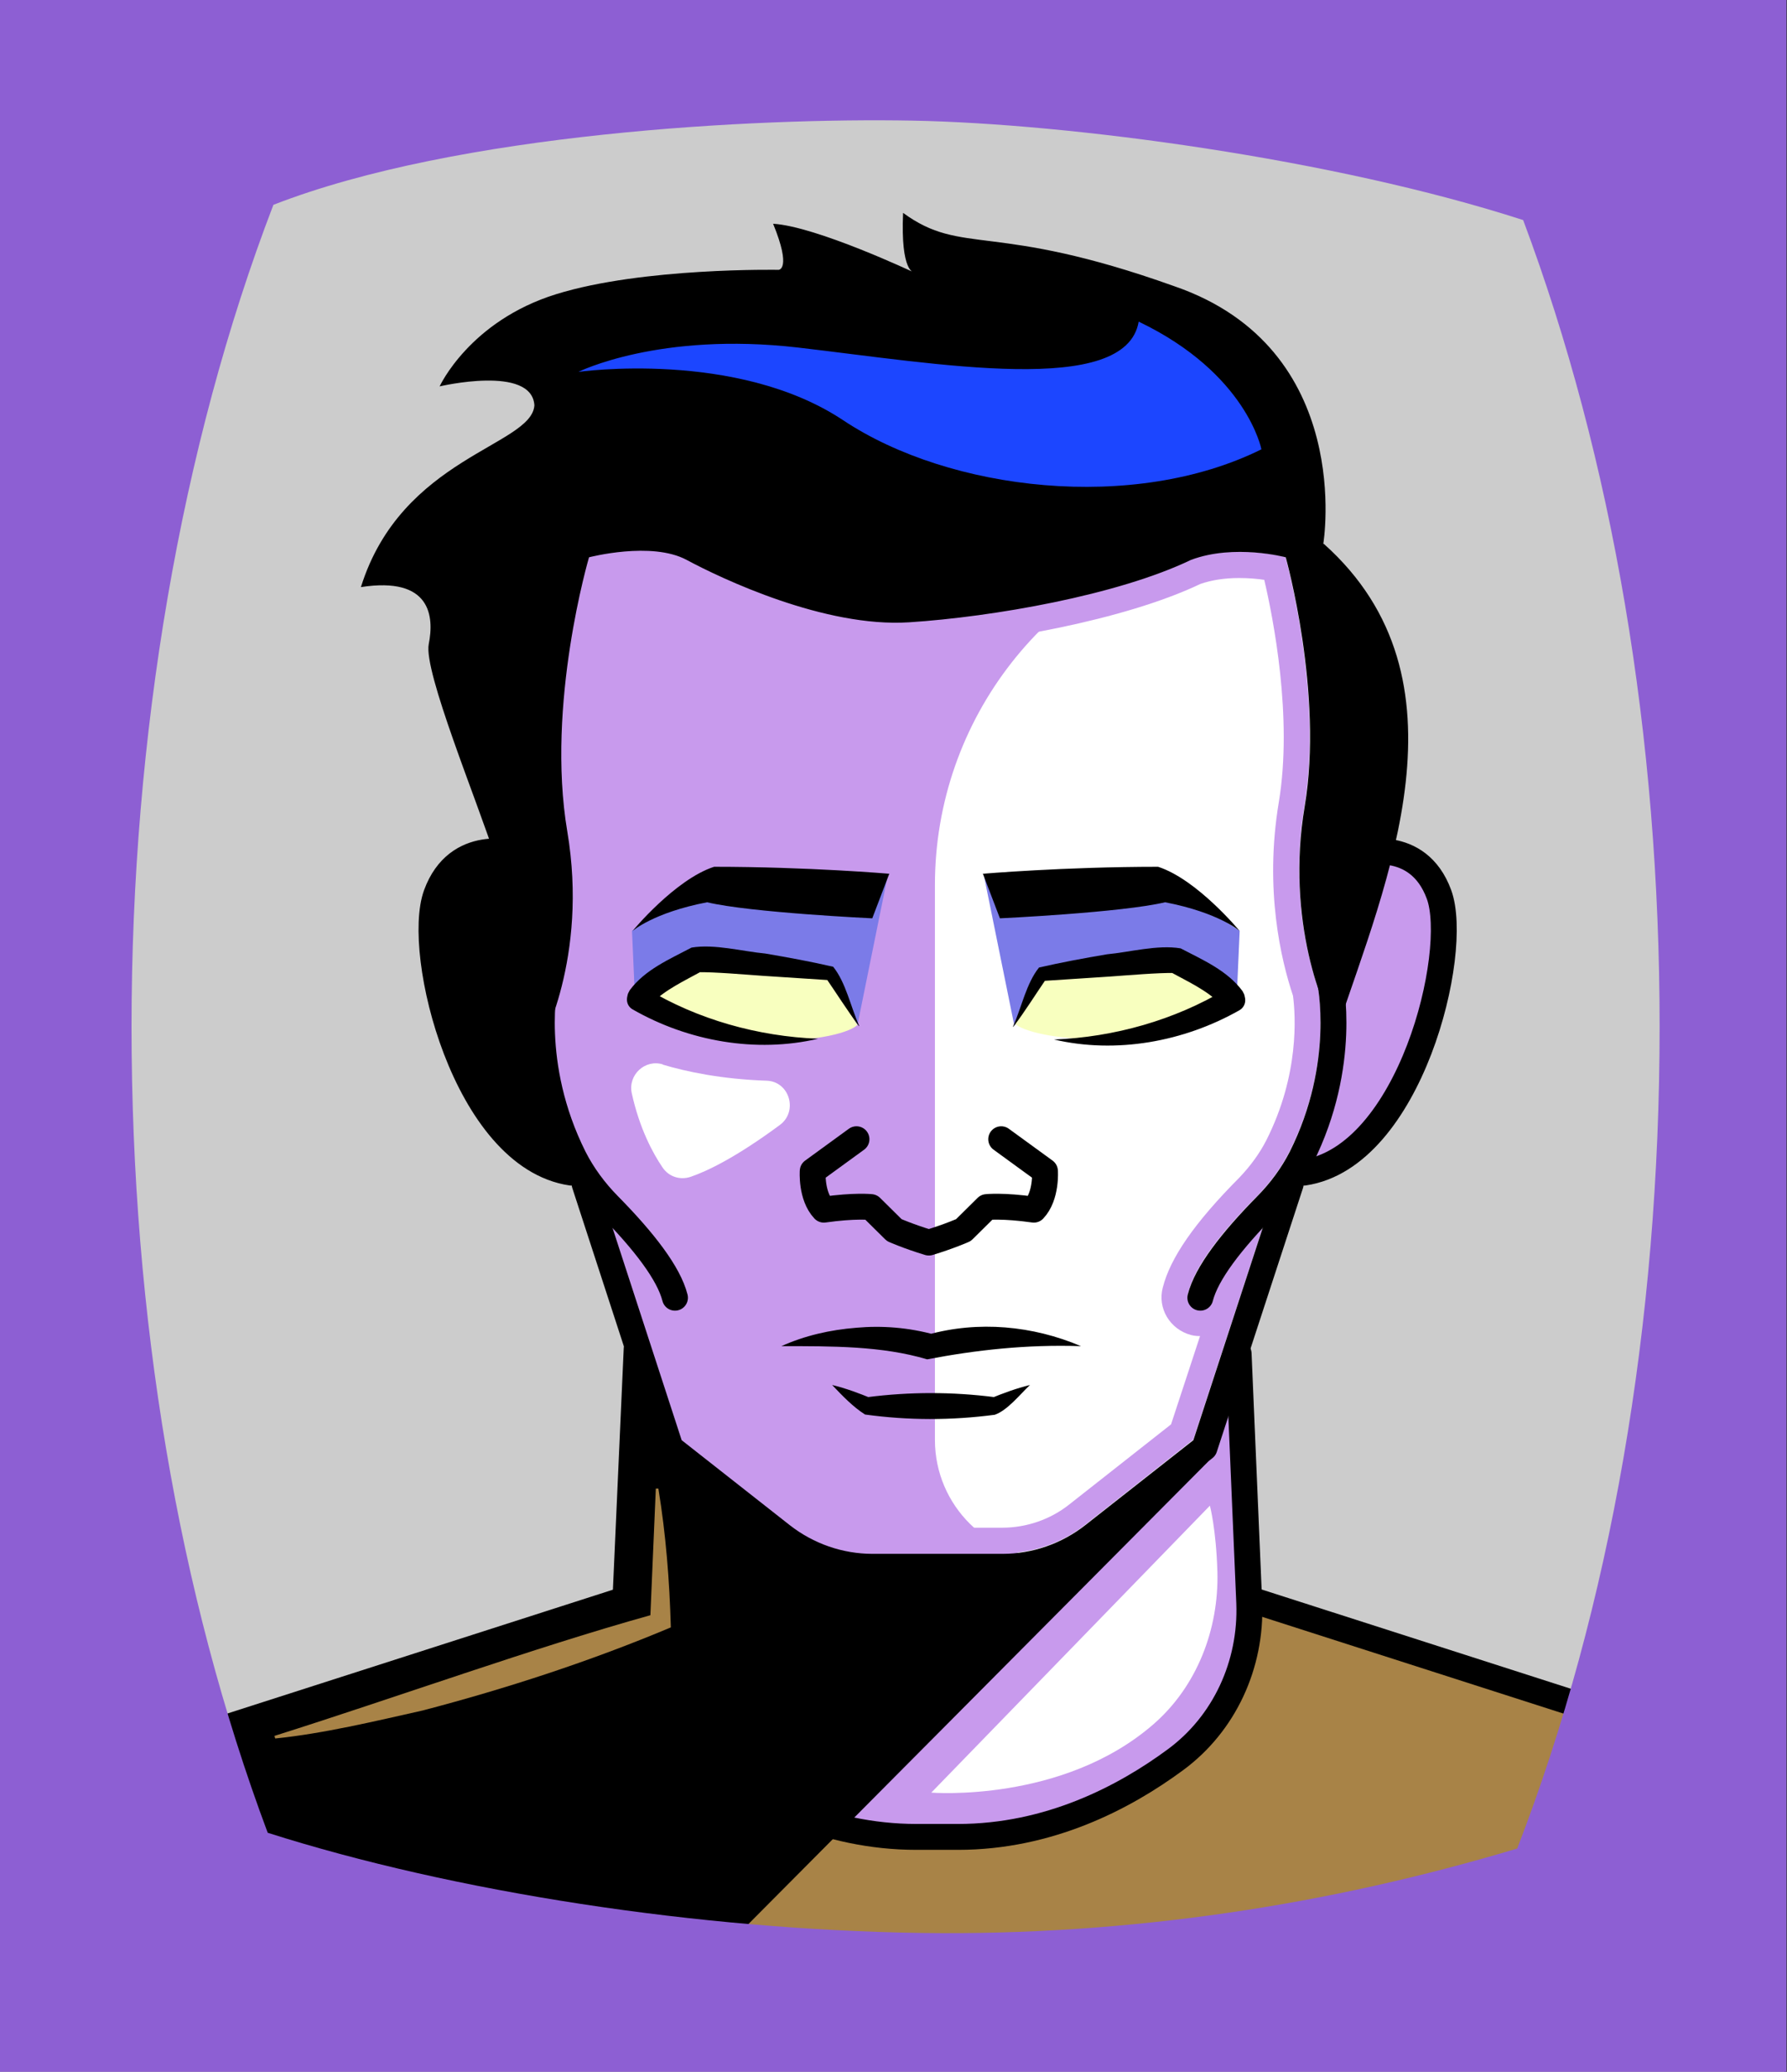 <svg id="Capa_2" xmlns="http://www.w3.org/2000/svg" xmlns:xlink="http://www.w3.org/1999/xlink" viewBox="0 0 69.02 80">
<rect x="0" y="0" width="69.02" height="80" fill="#333333" stroke="none"/>
<defs >
<style >
.cls-1{fill:#c89aed;}.cls-2{fill:#fff;}.cls-3{fill:#f8ffbf;}.cls-4{fill:#7b7be8;}.cls-5{fill:#a88347;}.cls-6{fill:#782ab5;}.cls-7{stroke-miterlimit:10;}.cls-7,.cls-8{stroke:#000;}.cls-7,.cls-8,.cls-9,.cls-10,.cls-11{fill:none;}.cls-12{fill:#1c46ff;}.cls-8,.cls-9{stroke-linecap:round;stroke-linejoin:round;}.cls-9{stroke:#deb778;stroke-dasharray:0 0 0 4.06;}.cls-13{fill:#deb778;}.cls-14{fill:url(#USGS_19_Inundación_de_tierra_2);}.cls-11{stroke:#1d1d1b;stroke-dasharray:0 0 2 2;stroke-width:.3px;}.cls-15{fill:#fcf0c5;}
</style>
<pattern id="USGS_19_Inundación_de_tierra_2" x="0" y="0" width="72" height="72" patternTransform="translate(-164.48 -16279) rotate(-90)" patternUnits="userSpaceOnUse" viewBox="0 0 72 72">
<g >
<rect class="cls-10" width="72" height="72">
</rect>
<g >
<line class="cls-11" x1="71" y1="71" x2="144.44" y2="71">
</line>
<line class="cls-11" x1="71" y1="67" x2="144.44" y2="67">
</line>
<line class="cls-11" x1="71" y1="63" x2="144.44" y2="63">
</line>
<line class="cls-11" x1="71" y1="59" x2="144.44" y2="59">
</line>
<line class="cls-11" x1="71" y1="55" x2="144.44" y2="55">
</line>
<line class="cls-11" x1="71" y1="51" x2="144.44" y2="51">
</line>
<line class="cls-11" x1="71" y1="47" x2="144.44" y2="47">
</line>
<line class="cls-11" x1="71" y1="43" x2="144.44" y2="43">
</line>
<line class="cls-11" x1="71" y1="39" x2="144.44" y2="39">
</line>
<line class="cls-11" x1="71" y1="35" x2="144.44" y2="35">
</line>
<line class="cls-11" x1="71" y1="31" x2="144.44" y2="31">
</line>
<line class="cls-11" x1="71" y1="27" x2="144.44" y2="27">
</line>
<line class="cls-11" x1="71" y1="23" x2="144.44" y2="23">
</line>
<line class="cls-11" x1="71" y1="19" x2="144.44" y2="19">
</line>
<line class="cls-11" x1="71" y1="15" x2="144.44" y2="15">
</line>
<line class="cls-11" x1="71" y1="11" x2="144.44" y2="11">
</line>
<line class="cls-11" x1="71" y1="7" x2="144.44" y2="7">
</line>
<line class="cls-11" x1="71" y1="3" x2="144.44" y2="3">
</line>
</g>
<g >
<line class="cls-11" x1="-1" y1="71" x2="72.44" y2="71">
</line>
<line class="cls-11" x1="-1" y1="67" x2="72.44" y2="67">
</line>
<line class="cls-11" x1="-1" y1="63" x2="72.44" y2="63">
</line>
<line class="cls-11" x1="-1" y1="59" x2="72.44" y2="59">
</line>
<line class="cls-11" x1="-1" y1="55" x2="72.44" y2="55">
</line>
<line class="cls-11" x1="-1" y1="51" x2="72.44" y2="51">
</line>
<line class="cls-11" x1="-1" y1="47" x2="72.44" y2="47">
</line>
<line class="cls-11" x1="-1" y1="43" x2="72.44" y2="43">
</line>
<line class="cls-11" x1="-1" y1="39" x2="72.44" y2="39">
</line>
<line class="cls-11" x1="-1" y1="35" x2="72.44" y2="35">
</line>
<line class="cls-11" x1="-1" y1="31" x2="72.44" y2="31">
</line>
<line class="cls-11" x1="-1" y1="27" x2="72.44" y2="27">
</line>
<line class="cls-11" x1="-1" y1="23" x2="72.44" y2="23">
</line>
<line class="cls-11" x1="-1" y1="19" x2="72.44" y2="19">
</line>
<line class="cls-11" x1="-1" y1="15" x2="72.44" y2="15">
</line>
<line class="cls-11" x1="-1" y1="11" x2="72.44" y2="11">
</line>
<line class="cls-11" x1="-1" y1="7" x2="72.44" y2="7">
</line>
<line class="cls-11" x1="-1" y1="3" x2="72.44" y2="3">
</line>
<line class="cls-11" x1="1.04" y1="69" x2="74.48" y2="69">
</line>
<line class="cls-11" x1="1.04" y1="65" x2="74.48" y2="65">
</line>
<line class="cls-11" x1="1.04" y1="61" x2="74.48" y2="61">
</line>
<line class="cls-11" x1="1.04" y1="57" x2="74.48" y2="57">
</line>
<line class="cls-11" x1="1.04" y1="53" x2="74.48" y2="53">
</line>
<line class="cls-11" x1="1.04" y1="49" x2="74.48" y2="49">
</line>
<line class="cls-11" x1="1.04" y1="45" x2="74.48" y2="45">
</line>
<line class="cls-11" x1="1.04" y1="41" x2="74.48" y2="41">
</line>
<line class="cls-11" x1="1.04" y1="37" x2="74.48" y2="37">
</line>
<line class="cls-11" x1="1.04" y1="33" x2="74.48" y2="33">
</line>
<line class="cls-11" x1="1.04" y1="29" x2="74.48" y2="29">
</line>
<line class="cls-11" x1="1.04" y1="25" x2="74.48" y2="25">
</line>
<line class="cls-11" x1="1.04" y1="21" x2="74.48" y2="21">
</line>
<line class="cls-11" x1="1.04" y1="17" x2="74.48" y2="17">
</line>
<line class="cls-11" x1="1.04" y1="13" x2="74.48" y2="13">
</line>
<line class="cls-11" x1="1.04" y1="9" x2="74.48" y2="9">
</line>
<line class="cls-11" x1="1.04" y1="5" x2="74.48" y2="5">
</line>
<line class="cls-11" x1="1.04" y1="1" x2="74.48" y2="1">
</line>
</g>
<g >
<line class="cls-11" x1="-73" y1="71" x2=".44" y2="71">
</line>
<line class="cls-11" x1="-73" y1="67" x2=".44" y2="67">
</line>
<line class="cls-11" x1="-73" y1="63" x2=".44" y2="63">
</line>
<line class="cls-11" x1="-73" y1="59" x2=".44" y2="59">
</line>
<line class="cls-11" x1="-73" y1="55" x2=".44" y2="55">
</line>
<line class="cls-11" x1="-73" y1="51" x2=".44" y2="51">
</line>
<line class="cls-11" x1="-73" y1="47" x2=".44" y2="47">
</line>
<line class="cls-11" x1="-73" y1="43" x2=".44" y2="43">
</line>
<line class="cls-11" x1="-73" y1="39" x2=".44" y2="39">
</line>
<line class="cls-11" x1="-73" y1="35" x2=".44" y2="35">
</line>
<line class="cls-11" x1="-73" y1="31" x2=".44" y2="31">
</line>
<line class="cls-11" x1="-73" y1="27" x2=".44" y2="27">
</line>
<line class="cls-11" x1="-73" y1="23" x2=".44" y2="23">
</line>
<line class="cls-11" x1="-73" y1="19" x2=".44" y2="19">
</line>
<line class="cls-11" x1="-73" y1="15" x2=".44" y2="15">
</line>
<line class="cls-11" x1="-73" y1="11" x2=".44" y2="11">
</line>
<line class="cls-11" x1="-73" y1="7" x2=".44" y2="7">
</line>
<line class="cls-11" x1="-73" y1="3" x2=".44" y2="3">
</line>
<line class="cls-11" x1="-70.96" y1="69" x2="2.48" y2="69">
</line>
<line class="cls-11" x1="-70.96" y1="65" x2="2.48" y2="65">
</line>
<line class="cls-11" x1="-70.96" y1="61" x2="2.48" y2="61">
</line>
<line class="cls-11" x1="-70.96" y1="57" x2="2.48" y2="57">
</line>
<line class="cls-11" x1="-70.96" y1="53" x2="2.48" y2="53">
</line>
<line class="cls-11" x1="-70.96" y1="49" x2="2.48" y2="49">
</line>
<line class="cls-11" x1="-70.96" y1="45" x2="2.48" y2="45">
</line>
<line class="cls-11" x1="-70.96" y1="41" x2="2.48" y2="41">
</line>
<line class="cls-11" x1="-70.96" y1="37" x2="2.48" y2="37">
</line>
<line class="cls-11" x1="-70.96" y1="33" x2="2.48" y2="33">
</line>
<line class="cls-11" x1="-70.96" y1="29" x2="2.48" y2="29">
</line>
<line class="cls-11" x1="-70.96" y1="25" x2="2.48" y2="25">
</line>
<line class="cls-11" x1="-70.96" y1="21" x2="2.48" y2="21">
</line>
<line class="cls-11" x1="-70.96" y1="17" x2="2.48" y2="17">
</line>
<line class="cls-11" x1="-70.96" y1="13" x2="2.48" y2="13">
</line>
<line class="cls-11" x1="-70.96" y1="9" x2="2.48" y2="9">
</line>
<line class="cls-11" x1="-70.96" y1="5" x2="2.48" y2="5">
</line>
<line class="cls-11" x1="-70.96" y1="1" x2="2.48" y2="1">
</line>
</g>
</g>
</pattern>
</defs>
  <path
     style="opacity:1;vector-effect:none;fill:#cccccc;fill-opacity:1;fill-rule:nonzero;stroke:none;stroke-width:4.495;stroke-linecap:butt;stroke-linejoin:miter;stroke-miterlimit:4;stroke-dasharray:none;stroke-dashoffset:0;stroke-opacity:1"
     d="M -0.08,0.361 V 80.361 H 68.92 V 0.361 Z"
     id="rect4304"/>

<g id="Capa_10">
<g >
<path class="cls-1" d="M61.4,73.05l-22.79,5.88-30.95-4.29-.29-.04v-7.73l17.01-4.74,.42-9.39s-.72-2.06-2.27-7.32c-.72-.3-3.09-1.23-4.12-2.88-1.04-1.65-2.27-5.78-1.55-7.94,.72-2.16,3.3-1.86,3.3-1.86l.93-12.99,28.86,.83s1.65,3.09,3.61,11.86c3.51,1.64,2.37,7.52,.52,10.2-1.86,2.68-3.92,2.37-3.92,2.37l-1.69,5.75-.58,1.98,.41,8.66,12.48,4.44,.62,7.21Z">
</path>
<polygon class="cls-4" points="33.12 39.57 34.3 33.75 27.25 34.11 24.41 35.94 24.53 38.67 33.12 39.57">
</polygon>
<path class="cls-2" d="M36.11,55.59v-21.42c0-6.4,4.36-11.97,10.57-13.51l.41-.1,3.22,.66s2.31,7.93,1.82,10.9-.66,7.85-.66,7.85l-1.9,6.52-3.06,9.5-5.8,4.17h0c-2.54,.02-4.6-2.03-4.6-4.56Z">
</path>
<polygon class="cls-4" points="39.17 39.57 37.99 33.75 45.03 34.11 47.88 35.94 47.76 38.67 39.17 39.57">
</polygon>
<polygon class="cls-5" points="61.4 73.05 38.61 78.93 7.66 74.64 7.37 73.94 7.37 66.87 24.38 62.13 24.8 52.74 25.73 55.73 28.65 57.8 31.38 60.34 34.11 60.53 40.71 60.15 46.64 55.73 48.43 50.73 48.47 50.76 47.89 52.74 48.3 61.4 60.78 65.84 61.4 73.05">
</polygon>
<path class="cls-1" d="M47.46,52.65l.44,10.42s-.95,5.83-8.24,7.36c-7.29,1.39-11.01-1.6-11.01-1.6l6.63-8.38s3.13,.44,6.27-1.02c3.64-2.11,4.53-3.53,4.53-3.53l1.38-3.24Z">
</path>
<polygon points="46.69 56.41 27.38 75.83 9.38 74.1 8.57 66.58 24.12 61.8 24.83 53.05 25.73 55.73 31.38 60.34 40.19 60.58 46.69 56.41">
</polygon>
<path d="M19.78,33.04s-2.57-.45-3.02,2.34,1.51,6.49,2.57,7.92,2.79,1.89,2.79,1.89c0,0-1.43-4.38-1.13-6.79s-1.21-5.36-1.21-5.36Z">
</path>
<path class="cls-3" d="M33.12,39.57l-1.28-1.99-5.1-.52s-1.47,1.09-1.84,1.56c2.93,2.27,7.66,1.56,8.22,.95Z">
</path>
<path class="cls-3" d="M39.18,39.51l1.28-1.99,5.1-.52s1.47,1.09,1.84,1.56c-2.93,2.27-7.66,1.56-8.22,.95Z">
</path>
<path class="cls-2" d="M25.6,41.11c.91,.27,2.25,.56,4.01,.62,.89,.03,1.22,1.19,.51,1.71-1.69,1.25-2.8,1.78-3.44,2-.41,.14-.85,0-1.09-.36-.37-.54-.89-1.5-1.19-2.87-.15-.7,.51-1.32,1.2-1.11Z">
</path>
<path class="cls-2" d="M46.73,58.14l-10.76,11.08s5.07,.41,8.58-2.64c1.68-1.46,2.53-3.67,2.47-5.89-.05-1.66-.29-2.55-.29-2.55Z">
</path>
<path class="cls-1" d="M24.76,22.28c.7,0,1.08,.13,1.27,.23,.78,.43,4.87,2.55,8.54,2.55,.2,0,.39,0,.58-.02,3.35-.22,8.27-1.09,11.21-2.49,.43-.15,.93-.23,1.5-.23,.37,0,.7,.03,.97,.07,.34,1.45,1.11,5.31,.56,8.6-.56,3.37,.09,6.08,.55,7.46,.1,.77,.25,3.05-1.03,5.58-.25,.49-.6,.98-1.04,1.44-1.73,1.74-2.67,3.1-2.96,4.25-.21,.79,.27,1.61,1.09,1.83,.15,.04,.28,.04,.35,.04l-1.12,3.41-3.94,3.1c-.72,.57-1.64,.89-2.57,.89h-5.02c-.93,0-1.85-.31-2.57-.89l-3.94-3.1-1.11-3.41c.07,0,.2,0,.36-.04,.79-.21,1.27-.99,1.09-1.82-.29-1.17-1.23-2.52-2.96-4.26-.44-.45-.79-.94-1.05-1.45-.97-1.91-1.13-3.71-1.08-4.92,.51-1.6,.98-4.1,.45-7.18-.64-3.75,.28-8.03,.66-9.55,.33-.05,.76-.11,1.21-.11m0-1c-1.05,0-2.02,.25-2.02,.25,0,0-1.68,5.65-.84,10.57,.51,3,.01,5.4-.46,6.83-.06,1.17,.03,3.28,1.18,5.55,.3,.6,.71,1.17,1.23,1.7,1.58,1.59,2.46,2.83,2.7,3.8,.06,.27-.1,.54-.37,.61-.04,.01-.08,.01-.12,.01-.22,0-.43-.15-.48-.38-.17-.67-.82-1.62-1.92-2.8l2.67,8.19,4.18,3.29c.9,.71,2.04,1.1,3.19,1.1h5.02c1.15,0,2.29-.39,3.19-1.1l4.18-3.29,2.68-8.19c-1.11,1.18-1.75,2.13-1.92,2.8-.06,.23-.26,.38-.49,.38-.04,0-.08,0-.12-.01-.26-.07-.43-.34-.36-.61,.24-.97,1.12-2.21,2.7-3.8,.51-.53,.93-1.1,1.23-1.7,1.45-2.88,1.22-5.51,1.11-6.26-.54-1.56-1.03-4.12-.54-7.06,.73-4.4-.73-9.63-.73-9.63,0,0-.78-.21-1.78-.21-.59,0-1.26,.07-1.89,.31-2.83,1.36-7.64,2.2-10.89,2.41-.17,.01-.34,.02-.51,.02-3.14,0-6.78-1.73-8.07-2.43-.5-.27-1.14-.35-1.75-.35h0Z">
</path>
<path d="M51.11,21s1.26-7.54-5.76-9.95c-7.02-2.51-8.17-1.15-10.47-2.83-.1,2.3,.42,2.3,.42,2.3,0,0-3.77-1.78-5.44-1.88,.73,1.78,.21,1.78,.21,1.78,0,0-5.24-.1-8.59,.94s-4.5,3.56-4.5,3.56c0,0,3.56-.84,3.66,.73-.1,1.57-5.13,1.99-6.7,7.02,2.72-.42,2.83,1.15,2.62,2.2s1.88,6.07,2.62,8.38,1.68,7.12,1.68,7.12c0,0,1.88-3.35,1.05-8.27s.84-10.58,.84-10.58c0,0,2.41-.63,3.77,.1s5.34,2.62,8.59,2.41,8.06-1.05,10.89-2.41c1.68-.63,3.66-.1,3.66-.1,0,0,1.47,5.24,.73,9.63s.73,7.96,1.26,8.59c1.88-5.65,5.34-13.51-.52-18.74Z">
</path>
<path class="cls-8" d="M19.91,32.97s-2.24-.67-3.06,1.57,1.12,10.14,5.22,10.74">
</path>
<path class="cls-8" d="M21.06,37.89s-.7,3.2,1.11,6.81c.34,.67,.8,1.29,1.33,1.83,1.39,1.41,2.33,2.64,2.57,3.58">
</path>
<path class="cls-8" d="M52.52,32.97s2.24-.67,3.06,1.57-1.12,10.14-5.22,10.74">
</path>
<path class="cls-8" d="M51.37,37.89s.7,3.2-1.11,6.81c-.34,.67-.8,1.29-1.33,1.83-1.39,1.41-2.33,2.64-2.57,3.58">
</path>
<path class="cls-8" d="M22.58,45.72l3.32,10.19,4.3,3.38c1,.78,2.23,1.21,3.5,1.21h5.02c1.27,0,2.5-.43,3.5-1.21l4.3-3.38,3.33-10.19">
</path>
<path d="M41.74,51.98c-2.09-.07-4.05,.15-5.93,.51-1.74-.52-3.67-.51-5.63-.51,.91-.41,1.89-.63,2.89-.71,1-.09,2.03-.01,3.04,.27h-.29c1.97-.55,4.07-.35,5.93,.44h0Z">
</path>
<path d="M39.78,53.48c-.4,.38-.87,.98-1.36,1.15-1.67,.22-3.34,.22-5.01-.01-.47-.3-.87-.72-1.27-1.14,.54,.13,1.04,.32,1.53,.52l-.17-.05c1.64-.21,3.28-.21,4.92,0l-.17,.05c.49-.2,1-.39,1.53-.52h0Z">
</path>
<path class="cls-8" d="M38.67,43.99l1.69,1.23s.07,.96-.43,1.49c-1.19-.17-1.82-.1-1.82-.1l-.9,.89s-.54,.24-1.33,.48h-.01c-.79-.24-1.33-.48-1.33-.48l-.9-.89s-.63-.07-1.82,.1c-.5-.53-.43-1.49-.43-1.49l1.69-1.23">
</path>
<path d="M33.18,39.63c-.46-.62-.87-1.27-1.31-1.91l.19,.13-2.6-.17c-.72-.05-1.85-.15-2.53-.14l.2-.05c-.69,.38-1.43,.72-1.98,1.27,.01-.04,0,.02,.03-.13l-.22-.46c1.98,1.2,4.32,1.85,6.64,1.94-2.4,.56-5.01,.1-7.16-1.13-.17-.09-.25-.28-.22-.46,.04-.21,.04-.15,.1-.28,.59-.8,1.54-1.2,2.39-1.65,.88-.15,1.98,.15,2.85,.23,.88,.15,1.75,.31,2.62,.51,.49,.61,.67,1.53,1,2.27h0Z">
</path>
<path d="M34.35,33.73l-.66,1.73s-4.7-.22-6.38-.62c-2.08,.4-2.88,1.11-2.88,1.11,0,0,1.64-1.99,3.15-2.48,3.63,0,6.78,.27,6.78,.27Z">
</path>
<path d="M39.13,39.63c.33-.74,.51-1.66,1-2.27,.87-.2,1.74-.36,2.62-.51,.87-.08,1.96-.38,2.85-.23,.84,.44,1.8,.85,2.39,1.65,.06,.13,.06,.07,.1,.28,.03,.19-.06,.37-.22,.46-2.15,1.22-4.76,1.69-7.16,1.13,2.32-.09,4.66-.75,6.64-1.94l-.22,.46c.03,.15,.02,.08,.03,.13-.55-.56-1.29-.89-1.98-1.27,0,0,.2,.05,.2,.05-.68-.01-1.82,.09-2.53,.14,0,0-2.6,.17-2.6,.17l.19-.13c-.44,.64-.84,1.29-1.31,1.91h0Z">
</path>
<path d="M37.96,33.73l.66,1.73s4.7-.22,6.38-.62c2.08,.4,2.88,1.11,2.88,1.11,0,0-1.64-1.99-3.15-2.48-3.63,0-6.78,.27-6.78,.27Z">
</path>
<g >
<line class="cls-8" x1="24.14" y1="61.76" x2="7.6" y2="67.07">
</line>
<path class="cls-8" d="M47.84,52.27l.41,9.63c.09,2.38-.96,4.66-2.85,6.05-1.99,1.47-4.89,2.98-8.4,2.98h-1.6c-3.51,0-6.41-1.51-8.4-2.98-1.88-1.39-2.93-3.67-2.85-6.05l.44-9.82">
</path>
<line class="cls-8" x1="48.29" y1="61.76" x2="64.83" y2="67.07">
</line>
</g>
<path class="cls-5" d="M25.43,57.49c.29,1.77,.43,3.56,.48,5.35-3.09,1.3-6.34,2.36-9.59,3.21-1.83,.41-3.82,.89-5.69,1.08,0,0-.03-.1-.03-.1,4.75-1.5,10-3.4,14.52-4.66,0,0,.21-4.89,.21-4.89h.1Z">
</path>
<path class="cls-12" d="M48.72,17.35s-.56-2.93-4.74-4.93c-.5,2.93-7.8,1.62-13.16,1s-8.48,.94-8.48,.94c0,0,6.11-.87,10.23,1.87s11.23,3.56,16.15,1.12Z">
</path>
</g>
</g>

  <path
     style="opacity:1;vector-effect:none;fill:#8d5fd3;fill-opacity:1;fill-rule:nonzero;stroke:none;stroke-width:2.358;stroke-linecap:butt;stroke-linejoin:miter;stroke-miterlimit:4;stroke-dasharray:none;stroke-dashoffset:0;stroke-opacity:0.442"
     d="M 0,1.2e-7 V 80 H 69 V 1.2e-7 Z M 35.24,4.658 c 6.068,0.112 16.27,1.47 23.59,3.84 3.46,9.24 5.27,19.951 5.27,31.141 0,11.47 -1.89,22.39 -5.5,31.74 -7.2,2.16 -14.94,3.377 -23.02,3.26 -8.58,-0.124 -18.036,-1.573 -25.24,-3.869 -3.45,-9.22 -5.26,-19.931 -5.26,-31.131 0,-11.2 1.89,-22.38 5.48,-31.73 C 17.683,5.134 29.173,4.546 35.24,4.658 Z"
     id="rect4304" />


</svg>
